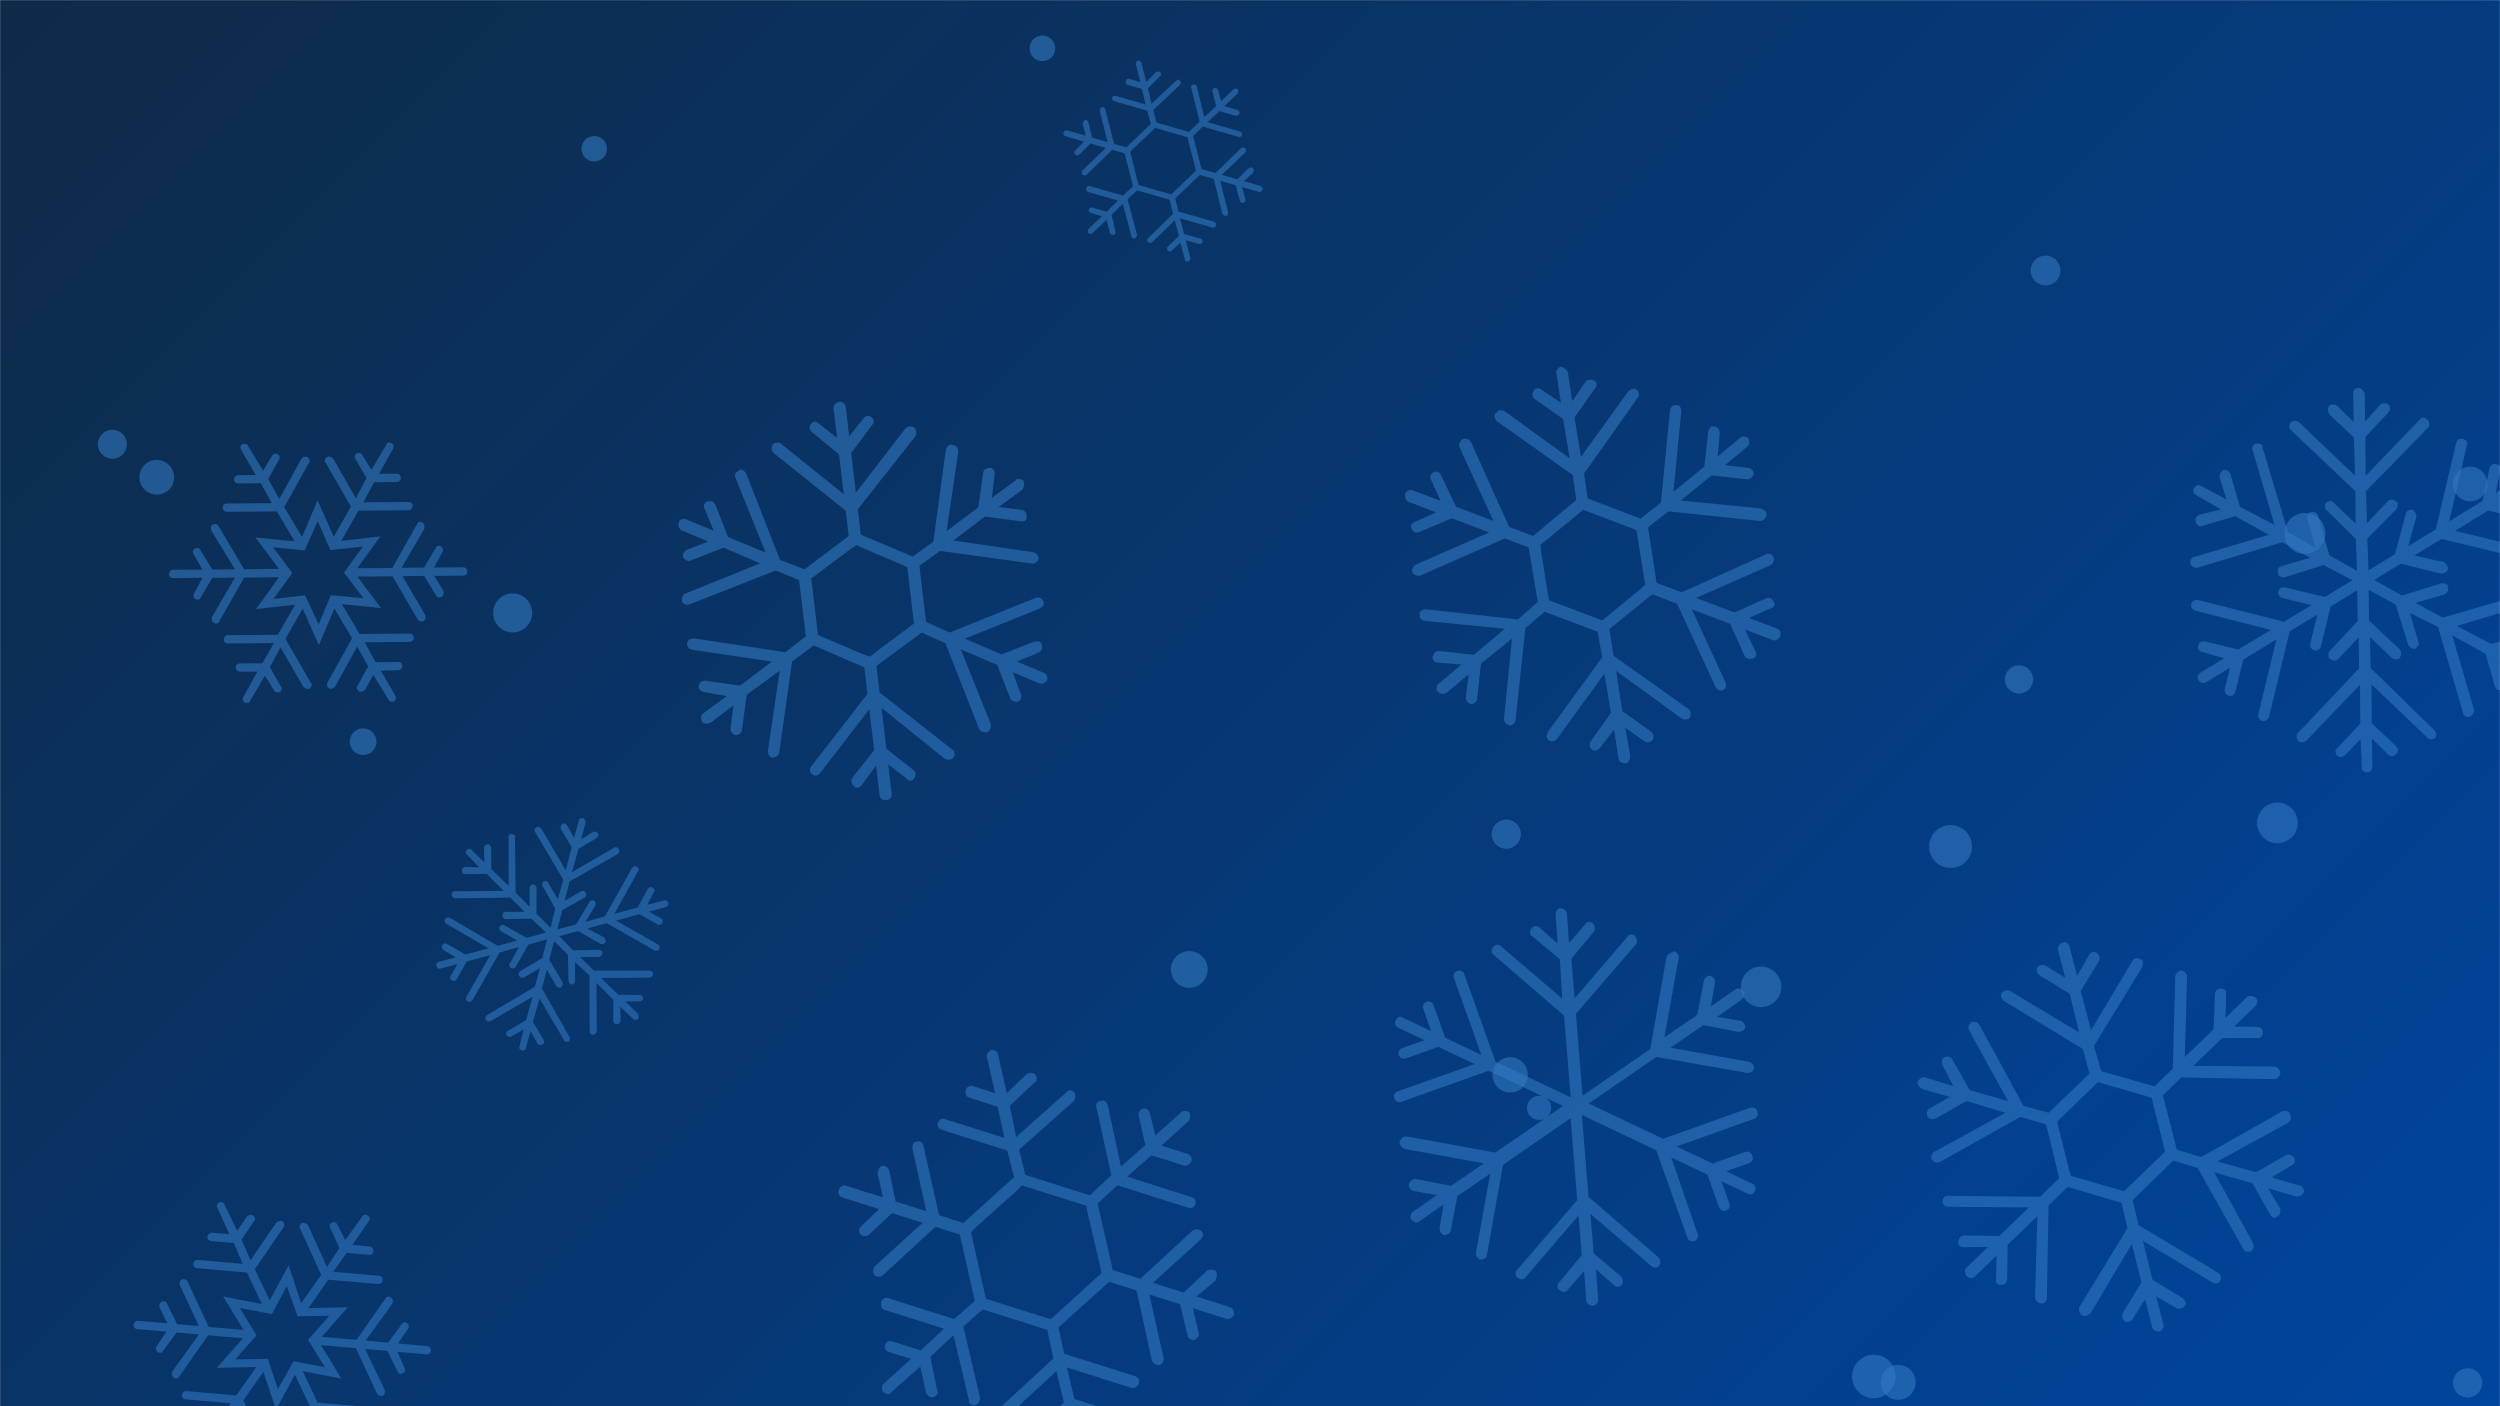 <svg xmlns="http://www.w3.org/2000/svg" version="1.1" xmlns:xlink="http://www.w3.org/1999/xlink" xmlns:svgjs="http://svgjs.com/svgjs" width="1920" height="1080" preserveAspectRatio="none" viewBox="0 0 1920 1080"><g mask="url(&quot;#SvgjsMask1041&quot;)" fill="none"><rect width="1920" height="1080" x="0" y="0" fill="url(#SvgjsLinearGradient1042)"></rect><circle r="16.49" cx="1498.03" cy="650.14" filter="url(#SvgjsFilter1043)" fill="rgba(51, 121, 194, 0.58)"></circle><circle r="9.295" cx="1182.025" cy="850.855" filter="url(#SvgjsFilter1043)" fill="rgba(51, 121, 194, 0.58)"></circle><circle r="15.555" cx="1352.495" cy="757.875" filter="url(#SvgjsFilter1043)" fill="rgba(51, 121, 194, 0.58)"></circle><circle r="10.845" cx="1550.575" cy="521.805" filter="url(#SvgjsFilter1043)" fill="rgba(51, 121, 194, 0.58)"></circle><circle r="14.985" cx="393.695" cy="470.735" filter="url(#SvgjsFilter1043)" fill="rgba(51, 121, 194, 0.58)"></circle><circle r="15.62" cx="1749.06" cy="631.98" filter="url(#SvgjsFilter1043)" fill="rgba(51, 121, 194, 0.58)"></circle><circle r="11.155" cx="86.285" cy="341.185" filter="url(#SvgjsFilter1043)" fill="rgba(51, 121, 194, 0.58)"></circle><circle r="13.42" cx="1457.8" cy="1061.65" filter="url(#SvgjsFilter1043)" fill="rgba(51, 121, 194, 0.58)"></circle><circle r="13.285" cx="1897.095" cy="371.685" filter="url(#SvgjsFilter1043)" fill="rgba(51, 121, 194, 0.58)"></circle><circle r="14.12" cx="913.37" cy="744.54" filter="url(#SvgjsFilter1043)" fill="rgba(51, 121, 194, 0.58)"></circle><circle r="9.8" cx="456.36" cy="114.24" filter="url(#SvgjsFilter1043)" fill="rgba(51, 121, 194, 0.58)"></circle><circle r="11.25" cx="1895.13" cy="1062.05" filter="url(#SvgjsFilter1043)" fill="rgba(51, 121, 194, 0.58)"></circle><circle r="11.215" cx="1156.835" cy="640.605" filter="url(#SvgjsFilter1043)" fill="rgba(51, 121, 194, 0.58)"></circle><circle r="10.235" cx="278.865" cy="569.615" filter="url(#SvgjsFilter1043)" fill="rgba(51, 121, 194, 0.58)"></circle><circle r="13.57" cx="1159.81" cy="825.52" filter="url(#SvgjsFilter1043)" fill="rgba(51, 121, 194, 0.58)"></circle><circle r="16.7" cx="1439.05" cy="1057.15" filter="url(#SvgjsFilter1043)" fill="rgba(51, 121, 194, 0.58)"></circle><circle r="15.75" cx="1770.17" cy="409.71" filter="url(#SvgjsFilter1043)" fill="rgba(51, 121, 194, 0.58)"></circle><circle r="9.845" cx="800.545" cy="37.105" filter="url(#SvgjsFilter1043)" fill="rgba(51, 121, 194, 0.58)"></circle><circle r="11.47" cx="1571" cy="207.76" filter="url(#SvgjsFilter1043)" fill="rgba(51, 121, 194, 0.58)"></circle><circle r="13.32" cx="120.38" cy="366.53" filter="url(#SvgjsFilter1043)" fill="rgba(51, 121, 194, 0.58)"></circle><path d="M530 464L595.7 438.1 613.7 445.5 618.9 488.7 603.1 500.9 533.1 490.3C532.3 490.4 532.3 490.4 531.4 490.5 529.7 490.7 528.1 491.7 527.6 494.4 527.9 496.9 528.9 498.5 531.6 499L592.8 508.1 568.4 526.5 541.3 522.8C541.3 522.8 540.4 522.9 540.4 522.9 538.7 523.1 537.1 524.2 536.6 526.8 536 528.6 538 530.9 540.6 531.5L558.2 534.6 540 547.9C538.4 548.9 537.8 551.6 539 554S543.5 556.1 546 554.9L563.3 541.7 561.1 559.1C560.5 561.8 562.5 564.1 565.2 564.7 566.9 564.5 569.3 563.3 569.8 560.7L573.5 533.6 598.8 515.1 589.8 576.3C589.2 579 591.2 581.3 593 582 595.5 581.7 598 580.5 598.5 577.9L608.3 508 624.9 495.7 663.8 512.5 666.2 532.9 623 588.7C621.5 590.6 621.8 593.2 623.7 594.7S628.2 595.8 629.7 593.9L667.6 544.7 671.4 576.1 654.9 597C653.4 598.9 653.7 601.4 655.7 603.7S660.2 604.9 661.7 603L672.8 588 675.5 610.8C675.8 613.4 678.5 614.8 681.1 614.5 683.6 614.2 685.1 612.3 684.8 609.7L682.1 586.9 696.3 598.1C698.3 600.4 700.9 600.1 702.3 597.3 703.7 595.5 703.4 592.9 701.5 591.4L680.7 575 677 543.6 725.4 582.6C727.3 584.1 730.7 583.7 732.2 581.8S733.4 577.3 731.5 575.8L675.5 531.8 673.1 511.4 707.9 485.8 726.1 494 751.9 559.6C753.1 562.1 755.7 562.6 758.2 562.3 760.7 561.2 761.2 558.5 760.9 556L737.8 498.6 765.9 510.7 775.8 536.2C776.9 538.6 779.6 539.2 782.1 538.9 783.7 537.8 785.1 535.1 783.9 532.6L777.7 516.2 798.5 524.9C800.3 525.5 802.7 524.4 804.2 522.5 804.8 519.9 803.6 517.4 801.8 516.8L781 508.1 798.2 500.9C799.8 499.8 801.2 497.1 800.1 495.5 799.8 492.9 798 492.3 795.5 492.6 795.5 492.6 794.6 492.7 794.6 492.7L769.2 502.6 741.1 490.5 798.5 467.3C800.9 466.2 802.4 464.3 801.3 461.8 800.1 459.4 798.3 458.7 796.7 458.9 795.8 459 795.8 459 795.8 459L729.4 485.8 711.2 477.7 706.1 434.5 721.9 423.1 792.7 432.8C794.5 433.4 796.8 431.4 797.5 429.6 798 427 796 424.6 793.4 424.1L732.1 415.1 756.6 396.7 783.7 400.3C786.3 400.9 788.8 399.7 788.4 397.2 789 394.5 787 392.2 785.2 391.6L766.9 389.4 785.1 376.1C786.6 374.2 787.1 371.6 786 369.1 785 368.4 783.2 367.7 781.5 367.9 780.7 368 780.7 368 779.9 369L761.8 382.3 763.9 364C764.4 361.4 762.5 359.9 760.7 359.2 759.9 359.3 759.9 359.3 759 359.4 757.3 359.6 755.8 360.7 755.1 362.5L751.4 389.6 727 407.9 736 346.7C735.7 344.2 734.6 341.7 732 342 731.1 341.3 731.1 341.3 730.3 341.4 728.6 341.6 727.1 343.5 726.4 345.3L716.8 416 700.9 427.4 661.1 410.6 658.8 391.1 702.9 335.2C704.4 333.3 704 329.9 702.1 328.4S696.8 327.3 695.3 329.2L657.3 378.4 653.7 347.9 670 326.2C671.5 324.3 671.2 321.8 669.3 320.3 667.4 318.8 664.9 319.1 663.4 321L652.2 335.2 649.5 312.3C649.3 310.6 647.3 308.3 644.7 308.6 642.2 308.9 639.9 311.7 640.1 313.4L642.9 336.3 628.6 325.1C627.7 324.3 626.7 323.6 625.9 323.7 624.2 323.9 623.4 324.9 622.7 325.8 621.2 327.7 621.5 330.2 623.4 331.7L644.4 349 648 379.5 599.5 340.6C598.6 339.8 597.7 339.9 596 340.1 595.2 340.2 594.4 340.3 593.6 341.3 592.1 343.2 592.5 346.6 594.4 348.1L649.5 392.2 651.8 411.7 617.9 437.2 599 430 573 363.5C572 361.9 570.1 360.4 568.4 360.6 567.6 360.7 567.6 360.7 567.7 361.6 565.1 361.9 563.7 364.6 564.9 367L588 424.4 559.1 412.4 549.2 387C548.1 385.4 546.4 384.7 544.7 384.9 544.7 384.9 543.8 385 543.8 385 541.3 385.3 539.9 388.1 541 390.5L548.2 407.7 527.4 399C526.5 398.3 525.6 398.4 524.8 398.5 523.1 398.7 521.5 399.7 521.6 400.6 520.2 403.3 521.4 405.7 523.2 407.2L544 415.9 527.6 422.2C525.2 423.3 523.8 426.1 524.9 428.5 526 430.1 528.7 431.5 530.3 430.5L555.8 420.6 583.8 432.7 526.4 455.8C524 457 523.5 459.6 523.8 462.2 524.8 463.8 527.6 465.2 530 464ZM627.6 482.5L623.7 449.4 623 444.3 627 441.3 653 421.9 657.8 418.7 662.4 420.8 692.2 433.5 696.8 435.6 697.4 440.7 701.3 473.7 701.9 478.8 698 481.8 671.9 501.3 668 504.3 662.6 502.4 632.7 489.6 628.2 487.6 627.6 482.5Z" fill="rgba(51, 121, 194, 0.58)"></path><path d="M907.2 854.2L887.3 872.1 883 854.6C882.7 852.7 880.5 851.2 877.8 851.2 875.6 852.3 874.1 854.5 874.4 856.4L879.6 879.5 860.9 896 850.8 848.9C849.9 846 847.7 844.4 845.6 845.5 842.9 845.5 841.3 847.7 842.1 850.7L853.5 902.6 837 918 787.4 902.3 782.7 882.9 825.1 845.3C825.3 844.5 825.6 843.6 825.8 842.8 826.1 842 825.8 840.1 825.2 839.1 823.3 836.7 820.6 836.7 819 838.9L780.4 873.2 775.5 849.3 794.6 831.2C795.4 831.4 795.7 830.6 795.9 829.8 796.5 828.2 796.2 826.3 794.8 825 793.4 823.6 790.7 823.7 788.6 824.8L773.2 839.6 766.5 809.8C766.2 807.9 764 806.3 761.3 806.3 759.2 807.4 757.6 809.6 757.9 811.5L764.2 839.5 747.2 834.1C744.7 833.3 742.3 835.2 741.8 836.9 741 839.3 741.9 842.3 744.3 843L766.3 850 771.3 873.9 725.7 859.5C723.3 858.7 721.1 859.8 720.3 862.3 719.6 864.7 720.7 866.9 723.1 867.6L773.6 883.6 778.8 904 739.9 939.2 721.2 933.3 709.3 880.3C709.2 877.6 706.3 875.7 704.1 876.8 701.4 876.9 700.6 879.3 700.7 882L711.4 930.2 687.8 922.7 682.9 898.8C682.6 896.9 679.6 895 677.7 895.3S674 898.6 674 901.3L678.1 919.6 649.6 910.6C647.1 909.9 644.7 911.8 644 914.2 643.5 915.8 644.3 918.8 646.8 919.6L675.2 928.6 661.1 942C659.8 943.4 659 945.8 661 948.2 662.3 949.6 665.8 949.8 667.2 948.4L685 931.7 708.6 939.1 672.1 972.3C670.6 974.5 669.8 977 671.7 979.4 673.1 980.7 676.6 980.9 677.9 979.5L718.4 942.2 737.1 948.1 748.7 999.2 732.7 1013 682.2 997C679.8 996.2 677.7 997.4 676.9 999.8 676.1 1002.2 677 1005.2 679.4 1006L725 1020.4 707.2 1037.1 685.2 1030.2C682.7 1029.4 680.6 1030.5 679.8 1032.9 679.1 1035.4 680.2 1037.5 682.6 1038.3L699.7 1043.7 678.4 1062.9C677.1 1064.3 676.9 1067.8 678.2 1069.1 680.4 1070.7 682.9 1071.5 684.4 1069.3L706.8 1049.5 711.2 1069.7C712.3 1071.8 714.5 1073.4 716.4 1073.1 718.2 1072.8 719.6 1071.5 720.1 1069.8 720.1 1069.8 720.3 1069 719.8 1067.9L714.5 1042.1 732.3 1025.4 744.2 1075.7C744.2 1078.4 746.4 1079.9 749.4 1079.1 750.4 1078.5 751.5 1078 752 1076.4 752.3 1075.5 752.5 1074.7 752.8 1073.9L739.8 1018.8 754.7 1005.6 804.3 1021.3 809 1043.3 769.9 1079.3C767.5 1081.2 767.5 1083.9 769.7 1085.5 770.8 1087.7 773.5 1087.6 775.9 1085.7L811.3 1053 817.1 1077.2 799.5 1093.2C798.2 1094.5 798.2 1097.2 799.3 1099.4 801.5 1100.9 804 1101.7 805.6 1099.5L819.1 1087.7 825.2 1113.8C825.3 1116.5 827.7 1117.3 830.4 1117.2 831.5 1116.7 832.8 1115.3 833.3 1113.7 833.3 1113.7 833.6 1112.9 833.8 1112L827.4 1084.1 847.8 1090.5C849.4 1091 852.4 1090.2 853.1 1087.7 853.9 1085.3 852 1082.9 850.4 1082.4L825.1 1074.4 819.4 1050.2 869 1065.9C871.4 1066.7 873.8 1064.7 874.6 1062.3S874.3 1057.7 871.8 1056.9L817.3 1039.7 812.9 1019.5 851.8 984.4 872.9 991.1 884.6 1044.9C885.7 1047 887.9 1048.6 890.6 1048.5 891.7 1048 893 1046.6 893.5 1045 893.7 1044.2 894 1043.4 893.5 1042.3L882.7 994.2 906.3 1001.6 912.1 1025.8C912.4 1027.7 914.6 1029.3 917.3 1029.2 919.4 1028.1 921 1025.9 920.7 1024.1L916.1 1004.7 942.1 1012.9C943.7 1013.4 946.9 1011.8 947.5 1010.1 948.2 1007.7 946.6 1004.5 944.9 1004L918.9 995.7 933.6 983.4C933.8 982.6 934.1 981.7 934.3 980.9 934.8 979.3 934.5 977.4 934 976.4 931.8 974.8 929.1 974.8 927 975.9L909.1 992.7 885.5 985.2 922 952C924.4 950.1 924.4 947.4 923 946 921.1 943.6 918.4 943.7 916.2 944.8L875.8 982.1 854.6 975.4 843 924.3 858.2 910.3 912.7 927.6C915.2 928.3 917.3 927.2 918.1 924.8 918.8 922.3 917.7 920.2 915.3 919.4L865.6 903.7 884.3 887.3 909.5 895.2C911.1 895.7 914.3 894.1 915.1 891.6 915.9 889.2 914 886.8 912.3 886.3L892 879.8 913.3 860.6C913.5 859.8 913.5 859.8 913.8 859 914.3 857.4 914 855.5 913.5 854.4 911.3 852.8 908.6 852.9 907.2 854.2ZM844.9 972.3L845.8 978 842 981.3 810.6 1009.9 806.9 1013.2 802 1011.6 762.2 999 757.3 997.5 756.1 992.6 746.8 951.2 745.7 946.4 749.7 942.3 780.8 914.5 784.8 910.4 789.7 911.9 829.5 924.5 834.4 926.1 835.3 931.7 844.9 972.3Z" fill="rgba(51, 121, 194, 0.58)"></path><path d="M1539.3 768.9L1599.6 805.6 1604.7 824.4 1573.4 854.6 1554.1 849.4 1520.3 787.3C1519.7 786.6 1519.7 786.6 1519.1 786 1517.9 784.8 1516.1 784.2 1513.7 785.3 1511.8 787.1 1511.2 788.9 1512.3 791.3L1542.1 845.6 1512.7 837.2 1499.3 813.4C1499.3 813.4 1498.7 812.8 1498.7 812.8 1497.5 811.6 1495.7 810.9 1493.3 812.1 1491.4 812.7 1490.8 815.7 1491.9 818.1L1500.1 834 1478.5 827.5C1476.7 826.9 1474.3 828.1 1473 830.4S1474.1 835.3 1476.5 836.5L1497.5 842.4 1482.3 851.1C1479.9 852.3 1479.2 855.3 1480.4 857.7 1481.5 859 1483.9 860.2 1486.4 859.1L1510.2 845.6 1540.2 854.6 1485.9 884.4C1483.5 885.6 1482.8 888.6 1483.4 890.4 1485.2 892.2 1487.6 893.5 1490 892.3L1551.6 857.8 1571.4 863.6 1581.5 904.8 1566.8 919.1 1496.2 918.4C1493.7 918.3 1491.9 920.1 1491.9 922.5S1493.6 926.8 1496 926.8L1558.2 927.3 1535.4 949.3 1508.9 948.8C1506.5 948.7 1504.6 950.5 1504 953.5S1505.7 957.8 1508.1 957.8L1526.8 957.6 1510.2 973.6C1508.4 975.3 1508.9 978.4 1510.7 980.2 1512.5 982 1514.9 982.1 1516.8 980.3L1533.3 964.3 1533 982.4C1532.4 985.4 1534.1 987.3 1537.2 986.7 1539.6 986.8 1541.4 985 1541.5 982.6L1541.9 956 1564.7 934.1 1562.9 996.2C1562.9 998.6 1565.3 1001.1 1567.7 1001.1S1571.9 999.4 1572 997L1573.3 925.8 1588 911.6 1629.4 923.8 1633.9 943.2 1597.2 1003.5C1596 1005.9 1597.1 1008.3 1598.9 1010.2 1601.3 1011.4 1603.7 1010.3 1605.6 1008.5L1637.3 955.3 1644.6 985 1630.3 1008.3C1629.1 1010.7 1630.2 1013.1 1632 1015 1633.8 1015.6 1636.8 1015.1 1638.1 1012.7L1647.4 997.8 1653 1019.6C1653.6 1021.4 1656 1022.7 1658.4 1022.7 1660.9 1021.5 1662.1 1019.2 1661.5 1017.3L1655.9 995.5 1672 1004.9C1673.8 1005.5 1676.8 1004.9 1677.5 1003.1 1679.3 1001.4 1678.8 999.5 1677 997.7 1677 997.7 1676.4 997.1 1676.4 997.1L1653.1 982.8 1645.8 953.1 1698.9 984.8C1701.3 986.1 1703.7 986.1 1705 983.7 1706.2 981.3 1705.7 979.5 1704.5 978.3 1703.9 977.7 1703.9 977.7 1703.9 977.7L1642.4 940.9 1637.9 921.6 1669.2 891.3 1687.9 897.1 1722.9 959.3C1723.5 961.1 1726.5 961.8 1728.3 961.2 1730.8 960.1 1731.4 957 1730.3 954.6L1700.5 900.4 1729.9 908.7 1743.3 932.5C1744.5 935 1746.9 936.2 1748.7 934.4 1751.2 933.3 1751.8 930.3 1751.3 928.4L1741.9 912.6 1763.5 919C1765.9 919 1768.3 917.9 1769.6 915.5 1769.6 914.3 1769 912.5 1767.9 911.2 1767.3 910.6 1767.3 910.6 1766.1 910.6L1744.5 904.2 1760.3 894.8C1762.7 893.6 1762.8 891.2 1762.2 889.4 1761.6 888.8 1761.6 888.8 1761 888.2 1759.9 887 1758.1 886.3 1756.2 886.9L1732.5 900.3 1703 892 1757.3 862.2C1759.1 860.4 1760.4 858 1758.6 856.2 1758.6 854.9 1758.6 854.9 1758 854.3 1756.8 853.1 1754.4 853.1 1752.6 853.6L1690.4 888.7 1671.8 882.9 1661.1 841.1 1675.2 827.5 1746.4 828.8C1748.8 828.8 1751.3 826.4 1751.3 824S1749 819.2 1746.6 819.1L1684.4 818.6 1706.6 797.3 1733.7 797.2C1736.1 797.2 1738 795.4 1738 793 1738.1 790.6 1736.3 788.8 1733.9 788.7L1715.8 788.4 1732.4 772.4C1733.6 771.2 1734.2 768.2 1732.5 766.4 1730.7 764.5 1727.1 764.5 1725.8 765.6L1709.3 781.6 1709.6 763.5C1709.6 762.3 1709.6 761.1 1709 760.5 1707.9 759.3 1706.6 759.3 1705.4 759.2 1703 759.2 1701.2 761 1701.1 763.4L1700 790.5 1677.9 811.8 1679.7 749.7C1679.7 748.5 1679.1 747.9 1677.9 746.7 1677.3 746 1676.7 745.4 1675.5 745.4 1673.1 745.4 1670.6 747.7 1670.6 750.1L1668.7 820.7 1654.6 834.3 1613.8 822.7 1608.1 803.3 1645.4 742.5C1646 740.7 1646.1 738.2 1644.9 737 1644.3 736.4 1644.3 736.4 1643.7 737 1641.9 735.1 1638.9 735.7 1637.6 738.1L1605.9 791.2 1598 760.9 1612.3 737.6C1612.9 735.8 1612.4 734 1611.2 732.8 1611.2 732.8 1610.6 732.2 1610.6 732.2 1608.8 730.3 1605.8 730.9 1604.5 733.3L1595.2 749.4 1589.5 727.6C1589.6 726.3 1589 725.7 1588.4 725.1 1587.2 723.9 1585.4 723.3 1584.8 723.8 1581.8 724.4 1580.5 726.8 1580.5 729.2L1586.1 751 1571.2 741.7C1568.8 740.5 1565.8 741 1564.5 743.4 1563.9 745.2 1564.4 748.2 1566.2 748.9L1589.5 763.2 1596.8 792.9 1543.7 761.1C1541.3 759.9 1538.8 761 1537 762.8 1536.4 764.6 1536.9 767.6 1539.3 768.9ZM1583.6 857.8L1607.5 834.7 1611.2 831.1 1616 832.4 1647.2 841.5 1652.6 843.4 1653.7 848.2 1661.6 879.7 1662.7 884.6 1659 888.1 1635.1 911.2 1631.4 914.8 1626.6 913.5 1595.4 904.5 1590.6 903.2 1588.9 897.7 1581 866.2 1579.9 861.4 1583.6 857.8Z" fill="rgba(51, 121, 194, 0.58)"></path><path d="M1279.7 736L1267.4 805.7 1215.4 841.5 1210.3 778.6 1256.6 725C1256.6 725 1256.9 724.2 1256.9 724.2 1257.7 722.7 1256.9 720.4 1255.7 718.9 1253.7 717 1250.7 717.5 1249.6 719.8L1209.3 766.8 1206.8 736.3 1224.3 715.3C1224.3 715.3 1224.7 714.5 1224.7 714.5 1225.4 713 1224.6 710.7 1223.4 709.2 1221.5 707.4 1218.4 707.8 1217.3 710.1L1205 724.1 1203.4 701.6C1203.4 699.7 1200.7 697.5 1198.8 697.5 1196.1 697.2 1194.6 700.3 1194.7 702.2L1196.3 724.7 1182.3 712.3C1180.3 710.5 1177.3 710.9 1176.2 713.2 1174.3 715.2 1174.8 718.2 1177.1 719.3L1198 736.8 1199.8 767 1152.8 726.7C1150.8 724.8 1147.8 725.3 1146.7 727.6 1144.8 729.5 1145.3 732.6 1147.6 733.7L1201.2 779.9 1206.3 842.8 1148.5 815.3 1124.6 748.2C1123.8 746 1121.5 744.9 1119.2 745.7 1116.9 746.5 1115.8 748.8 1116.6 751.1L1137.7 810.2 1109.9 797 1101 772C1100.2 769.7 1097.9 768.6 1095.6 769.4 1093.4 770.2 1092.3 772.6 1093.1 774.8L1099.1 791.9 1077.6 781.6C1075.6 779.8 1073 781.3 1071.9 783.7 1070.8 786 1071.6 788.2 1073.9 789.3L1093.9 798.9 1076.9 804.9C1074.6 805.7 1073.5 808.1 1074.3 810.3S1077.4 813.7 1079.7 812.9L1104.7 804 1132.5 817.2 1073.4 838.2C1071.1 839 1070 841.3 1070.8 843.6 1071.6 845.9 1073.9 847 1076.2 846.2L1143.3 822.3 1200.3 849.4 1148.4 885.2 1080.5 872.8C1077.9 872.5 1076 874.4 1074.9 876.7 1074.6 879.4 1076.5 881.3 1078.8 882.4L1139.7 893.4 1114.5 910.7 1087.7 905.5C1085 905.2 1083.1 907.1 1082 909.4 1081.7 912.1 1083.7 914 1085.2 914.7L1103.6 917.8 1085.1 930.7C1083.6 931.9 1082.2 935 1084.1 936.9 1086.1 938.7 1088.4 939.8 1090.2 937.9L1108.7 924.9 1105.6 943.3C1105.3 946 1107.2 947.8 1108.8 948.6 1110.7 948.5 1113 947.7 1113.7 946.2 1113.7 946.2 1114.1 945.4 1114.1 945.4L1119.3 918.6 1144.5 901.3 1133.5 962.2C1133.2 964.9 1135.1 966.7 1136.7 967.5 1138.6 967.4 1140.8 966.6 1141.6 965.1 1141.6 965.1 1141.9 964.3 1141.9 964.3L1154.3 894.6 1206.2 858.8 1211.3 921.7 1165.1 975.3C1163.2 977.2 1163.6 980.3 1165.9 981.4 1167.9 983.3 1170.9 982.8 1172 980.5L1212.3 933.5 1214.8 964 1197.3 985C1195.4 986.9 1195.9 989.9 1198.2 991 1200.1 992.9 1203.2 992.5 1204.3 990.2L1216.6 976.2 1218.2 998.7C1218.2 1000.6 1221 1002.8 1222.9 1002.8 1224.8 1002.7 1226.3 1001.5 1227 1000 1227.4 999.2 1227.7 998.5 1227.3 997.3L1225.7 974.8 1239.7 987.2C1241.7 989 1244.7 988.6 1245.8 986.3 1245.8 986.3 1246.2 985.5 1246.2 985.5 1246.9 984 1246.1 981.7 1244.9 980.2L1224 962.7 1221.4 932.2 1268.4 972.5C1270.4 974.3 1273.4 973.9 1274.5 971.6 1274.5 971.6 1274.9 970.8 1274.9 970.8 1275.6 969.3 1274.8 967 1273.6 965.5L1220 919.2 1214.9 856.3 1272 883.4 1295.9 950.5C1296.7 952.8 1299 953.9 1301.3 953.1 1303.5 952.3 1304.6 950 1303.8 947.7L1283.5 888.9 1311.3 902.1 1320.2 927.1C1321 929.4 1323.3 930.5 1325.6 929.7S1329 926.6 1328.2 924.3L1322.1 907.2 1342.1 916.8C1344.4 917.9 1346.7 917.1 1347.8 914.7 1348.9 912.4 1348.1 910.2 1345.8 909.1L1325.7 899.5 1342.8 893.5C1343.9 893.1 1345.1 892.7 1345.8 891.1S1346.1 888.4 1345.7 887.3C1344.9 885 1342.6 883.9 1340.3 884.7L1315.3 893.6 1287.6 880.5 1346.7 859.4C1347.8 859 1349 858.6 1349.7 857.1 1350.1 856.3 1350 854.4 1349.6 853.3 1348.8 851 1346.5 849.9 1344.2 850.7L1277.2 874.6 1220.1 847.5 1272.1 811.7 1341.8 824C1343.7 824 1346 823.2 1346.7 821.6 1346.7 821.6 1347.1 820.9 1347.1 820.9 1347.4 818.2 1345.4 816.3 1343.9 815.6L1283 804.6 1308.2 787.3 1335 792.5C1336.9 792.4 1339.2 791.6 1340 790.1 1340 790.1 1340.3 789.3 1340.3 789.3 1340.6 786.6 1338.7 784.8 1337.2 784L1318.8 781 1337.2 768C1337.6 767.2 1338.7 766.8 1339.1 766.1 1339.8 764.5 1339.8 762.6 1338.6 761.1 1336.7 759.2 1334.3 758.1 1332.5 760.1L1314 773 1317.1 754.7C1317.4 752 1315.5 750.1 1313.9 749.4 1311.3 749.1 1309.4 751 1308.7 752.5L1303.5 779.4 1278.3 796.7 1289.2 735.8C1289.6 733.1 1287.6 731.2 1286.1 730.5 1282.7 731.7 1280 733.3 1279.7 736Z" fill="rgba(51, 121, 194, 0.58)"></path><path d="M1759.5 330.4L1809 377.3 1809.1 402.1 1792.5 386.3C1791.1 384.1 1788.5 384.7 1786.3 386 1785.3 387.6 1785.2 390.7 1786.8 391.7L1809.3 414 1810.2 438.4 1788.9 426.4 1780.2 395.7C1780.2 395.7 1779.8 395 1779.8 395 1778.9 393.5 1776.6 393 1774.7 393.1 1772.5 394.5 1771.5 396.1 1772.1 398.7L1778.5 420.8 1757.2 408.7 1737.6 343.7C1737.6 343.7 1737.9 342.6 1737.9 342.6 1737 341.1 1734.7 340.5 1732.8 340.7 1730.1 341.3 1728.8 344.1 1730.2 346.3L1746.8 403.1 1720.3 389.2 1712.9 363.8C1712.9 363.8 1712.9 363.8 1712.4 363.1 1711.5 361.6 1709.9 360.6 1708 360.8 1705.8 362.1 1704.1 364.1 1704.7 366.8L1709.9 383.6 1690.7 373.3C1688.6 371.6 1686.4 372.9 1685.4 374.5 1683.7 376.6 1684.3 379.2 1687.1 380.5L1705.6 391.2 1689.1 395.3C1686.9 396.6 1685.1 398.7 1686.5 400.8 1687.1 403.5 1688.7 404.5 1691.3 403.9L1716.7 396.4 1742.4 410.7 1684.9 427.8C1683 427.9 1681.7 430.7 1682.3 433.4 1683.2 434.8 1685.2 436.6 1687.8 436L1752.9 416.4 1774.1 428.4 1752.1 434.8C1749.5 435.4 1748.9 437.8 1749.5 440.4 1749.6 442.3 1752.4 443.6 1754.3 443.4L1784.6 434 1806.6 445.6 1785.5 458.5 1755 451.1C1752.6 450.5 1750.4 451.8 1749.9 454.2 1748.9 455.8 1750.6 458.7 1753 459.3L1775.3 464.7 1754.1 477.5 1688 460.8C1685.7 460.3 1683.5 461.6 1682.9 463.9 1682.3 466.3 1683.7 468.5 1686 469L1743.9 483.8 1719.1 498.8 1693.3 492.6C1691 492 1688.8 493.3 1688.2 495.7 1687.6 498 1689 500.2 1691.3 500.8L1708.2 505.5 1690 516.6C1687.8 517.9 1687.2 520.3 1688.5 522.4 1689.9 524.6 1692.2 525.2 1694.4 523.9L1712.6 512.8 1708.6 529.2C1708.1 531.5 1709.4 533.7 1711.7 534.3S1716.3 533.5 1716.8 531.2L1722.8 506.6 1748.3 491 1734.4 548.5C1733.8 550.8 1735.1 553 1737.5 553.6 1739.8 554.2 1742 552.8 1742.6 550.5L1758.5 484.8 1779.7 472 1774.3 494.3C1773.7 496.6 1775 498.8 1777.4 499.4 1779.7 499.9 1781.9 498.6 1782.5 496.3L1789.9 465.8 1810.3 453.3 1810.7 477 1788.9 500.3C1787.9 501.9 1787.8 505 1789.4 506 1791.5 507.8 1793.4 507.6 1795.6 506.3L1811.4 489.6 1811.8 513.3 1765 562.8C1763.3 564.9 1763.4 566.8 1764.8 568.9 1766.8 570.7 1769.5 570.1 1770.9 569.2L1812.5 525.9 1812.7 555.8 1795.1 574.5C1792.9 575.8 1793.5 578.4 1794.9 580.6 1796.5 581.6 1799.5 581.8 1801.3 579.7L1812.9 567.6 1813.9 589C1813.4 591.3 1815.4 593.1 1818.5 593.2 1820.4 593 1822.1 591 1822 589.1L1821.7 567.3 1834.2 579.6C1836.3 581.4 1838.9 580.8 1839.9 579.2 1842.1 577.8 1841.9 575.9 1841.1 574.5 1840.6 573.7 1840.6 573.7 1840.2 573L1821.5 555.4 1821.3 525.6 1864.1 566.4C1865.5 568.6 1868.1 568 1870.3 566.7 1871.3 565.1 1871.1 563.2 1870.2 561.7 1869.8 561 1869.8 561 1869.8 561L1820.6 513 1820.2 489.3 1836.8 505.1C1838.9 506.9 1840.8 506.7 1843 505.4 1844 503.8 1844.6 501.4 1843.7 500 1843.2 499.2 1843.2 499.2 1842.8 498.5L1819.5 476.7 1819.1 453 1839.9 464.3 1849.3 494.5C1849.9 497.1 1852.7 498.4 1854.6 498.3 1856.8 497 1858.6 494.9 1857.2 492.7L1850.8 470.7 1872.4 481.5 1891.7 547.7C1891.8 549.6 1894.6 550.9 1896.5 550.7 1898.7 549.4 1900.5 547.3 1899.9 544.7L1883.3 487.9 1909 502.2 1916 526.9C1916.6 529.5 1919.4 530.8 1921.6 529.5 1923.5 529.3 1925.2 527.3 1924.6 524.6L1919.4 507.8 1938.6 518.1C1940.2 519.1 1942.9 518.5 1944.6 516.5 1944.9 515.3 1944.7 513.4 1943.8 511.9 1943.8 511.9 1943.4 511.2 1943 510.5L1923.7 500.2 1940.5 495C1942.4 494.8 1943.7 492 1943.6 490.1 1943.1 489.4 1943.1 489.4 1943.1 489.4 1941.8 487.2 1939.4 486.6 1938 487.5L1913.3 494.6 1886.9 480.7 1944.4 463.6C1946.6 462.3 1947.6 460.7 1947 458.1 1947 458.1 1946.6 457.3 1946.6 457.3 1945.7 455.9 1944.1 454.9 1941.4 455.5L1876 474.3 1855.1 463 1877.2 456.6C1879.4 455.3 1881.1 453.2 1879.8 451 1880.5 450.6 1880.1 449.8 1880.1 449.8 1879.2 448.4 1876.9 447.8 1875 448L1844.7 457.4 1823.4 445.4 1843.8 432.9 1874.3 440.4C1876.7 440.9 1879.6 439.2 1880.2 436.8 1880 434.9 1878.7 432.7 1877.1 431.7L1854 426.7 1875.2 413.9 1940.8 429.8C1943.2 430.4 1945.4 429.1 1945.9 426.7 1946.5 424.4 1945.2 422.2 1942.8 421.6L1885.4 407.7 1910.9 392.1 1935.5 398.1C1937.9 398.7 1940.1 397.4 1940.6 395S1939.9 390.5 1937.5 389.9L1921.1 385.9 1939.3 374.8C1941.5 373.5 1942.1 371.2 1940.8 369 1939.4 366.8 1937.1 366.2 1934.9 367.5L1916.7 378.6 1920.2 361.5C1920.5 360.3 1920.8 359.1 1920.4 358.4 1919.9 357.7 1918.3 356.7 1917.1 356.4 1914.8 355.8 1912.6 357.1 1912 359.5L1906.5 384.8 1881 400.4 1894.5 342.2C1894.8 341 1895.1 339.8 1894.6 339.1 1894.2 338.4 1892.6 337.4 1891.4 337.1 1889 336.5 1886.9 337.8 1886.3 340.2L1870.7 406.6 1849.6 419.4 1855.8 396.7C1856 395.5 1855.2 394.1 1854.7 393.4 1854.3 392.6 1853.8 391.9 1852.7 391.6 1850.3 391 1847.4 392.8 1847.6 394.7L1839.4 425.6 1819 438.1 1818.1 413.6 1840.4 391.1C1841.4 389.5 1841.9 387.1 1841.1 385.7 1840.6 385 1840.6 385 1839.9 385.4 1838.6 383.2 1835.5 383.1 1833.7 385.1L1817.9 401.8 1817 377.3 1865 328.2C1866 326.6 1865.8 324.7 1865 323.2 1864.5 322.5 1864.5 322.5 1864.5 322.5 1862.5 320.7 1860.1 320.1 1858.4 322.2L1816.8 365.5 1816.6 335.6 1834.2 316.9C1835.9 314.9 1835.8 313 1834.9 311.5 1834.9 311.5 1834.4 310.8 1834.4 310.8 1832.4 309.1 1829.8 309.7 1828.3 310.5L1816.4 323.8 1816.1 302C1815.7 301.3 1815.2 300.5 1814.8 299.8 1814.3 299.1 1812.7 298.1 1811.5 297.8 1808.9 298.4 1806.7 299.7 1807.3 302.3L1807.6 324.1 1795.1 311.8C1793 310 1790.4 310.6 1788.9 311.5 1787.2 313.6 1787.8 316.2 1789.1 318.4L1807.8 336 1808.7 365.4 1765.9 324.5C1763.8 322.8 1760.8 322.7 1759.7 324.3 1758 326.3 1757.4 328.7 1759.5 330.4Z" fill="rgba(51, 121, 194, 0.58)"></path><path d="M296.7 341.5L285.3 360.8 278.2 349.3C277.5 348 275.6 347.4 273.7 348.1 272.4 349.4 271.8 351.3 273.1 352.6L281.5 367.2 273.3 382.6 255.8 352.1C254.5 350.8 252.6 350.2 251.3 350.8 249.4 352.1 248.8 354.1 250.1 355.3L269.5 389.1 256.3 412.2 243.9 384.2 232 412.4 218.3 389.5 237.3 355.4C237.9 355.4 237.9 354.8 237.9 354.2 237.9 352.9 237.2 351.6 235.9 351 234.6 350.3 232.7 351 231.5 352.3L214.5 383.2 206 367.9 214.2 353.1C214.8 352.4 214.8 351.8 214.8 351.2 214.8 350.5 214.2 349.2 212.9 348.6 211.6 348 209.7 348.6 209 349.9L202.1 361.5 190.4 342.4C189.8 340.5 187.8 340.5 185.9 341.2 184.7 341.8 184 343.7 185.3 345.7L196.4 364.8 182.9 364.9C181 364.9 179.7 366.8 179.8 368.1 179.8 370 181.1 371.3 183 371.3L200.3 371.1 208.7 386.4 174.2 386.7C172.2 386.7 171 388 171 389.9 171 391.2 172.3 393.1 174.2 393.1L212.6 392.8 226.3 415.7 196.1 412.8 214.3 436.9 187.4 437.2 167.9 404C166.6 402.1 164.7 402.2 163.4 402.8 162.1 403.5 161.5 405.4 162.2 407.3L180.4 437.2 163.1 437.4 154 422.7C153.3 420.8 151.4 420.2 149.5 421.5 148.2 422.1 147.6 424.1 148.9 426L155.4 437.4 133 437.6C131.1 437.6 129.8 438.9 129.8 440.9S131.1 444 133.1 444L155.5 443.8 149.2 455.4C147.9 457.3 148.6 459.3 149.8 459.9 151.8 461.1 153.7 460.5 154.3 458.6L163.1 443.8 180.4 443.6 162.8 473.9C162.1 475.8 162.8 477.7 164.1 478.3 166 479.6 167.9 478.9 168.5 477L187.5 443.6 214.3 443.3 196.6 467.8 226.7 464.3 213.4 487.5 175 487.8C173.1 487.8 171.9 489.8 171.9 491.1 171.9 493 173.2 494.2 175.1 494.2L210.3 493.9 201.5 509.4 184.2 509.5C182.3 509.5 181 510.8 181 512.7 181 514 182.3 515.9 184.2 515.9L197.7 515.8 187 535.1C185.7 537 186.4 538.9 188.3 539.6 189.6 540.2 191.5 540.2 192.1 538.2L203.5 518.9 210.6 530.4C211.3 531.7 213.2 532.3 214.5 531.6 215.7 531 216.4 529.7 216.4 529.1 216.4 528.4 216.4 527.8 215.7 527.2L207.3 512.5 215.4 497.1 233 527.6C234.3 528.9 236.2 529.5 237.5 528.9 238.8 528.2 239.4 526.9 239.4 525.7 239.4 525 239.4 525 238.7 524.4L219.2 490.6 232.5 467.5 244.9 495.5 256.8 467.3 270.4 490.2 251.5 524.3C250.9 525.6 250.9 527.5 252.8 528.7 254.1 529.4 256 528.7 257.3 527.4L274.3 496.6 282.8 511.8 274.6 526.6C273.3 527.9 274 529.8 275.9 531.1 277.2 531.7 279.1 531.1 280.4 529.8L286.7 518.2 298.4 537.3C299 539.2 300.9 539.2 302.9 538.6 303.5 537.9 304.1 536.6 304.1 536 304.1 535.3 304.1 534.7 303.5 534.1L292.4 515 305.8 514.8C307.8 514.8 309 512.9 309 511.6L309 511.6C309 509.7 307.7 508.4 305.8 508.4L288.5 508.6 280.1 493.3 314.6 493C316.5 493 317.8 491.7 317.8 489.8S316.5 486.6 314.6 486.6L276.2 486.9 262.5 464 292.6 467 274.5 442.8 301.4 442.6 320.9 475.7C322.2 477.6 324.1 477.6 325.4 476.9 326.6 476.3 327.3 474.3 326.6 472.4L309.1 442.5 325.7 442.3 334.8 457C335.4 458.9 337.4 459.5 339.3 458.2 340.5 457.6 341.2 455.7 340.5 453.7L333.4 442.3 355.8 442.1C357.7 442.1 359 440.8 358.9 438.9S357.6 435.7 355.7 435.7L333.3 435.9 339.6 424.3C340.3 423.7 340.2 423 340.2 422.4 340.2 421.1 339.6 420.5 338.9 419.8 337 418.6 335.1 419.2 334.5 421.2L325.6 435.9 308.4 436.1 326 405.9C326 405.2 326 404.6 326 403.9 326 402.7 325.3 402 324.7 401.4 322.8 400.1 320.9 400.8 320.2 402.7L301.3 436.2 274.4 436.4 292.1 411.9 262.1 415.4 275.3 392.2 313.7 391.9C315.7 391.9 316.9 389.9 316.9 388.7 316.9 386.7 315.6 385.5 313.7 385.5L279.1 385.8 287.3 370.4 304.6 370.2C306.5 370.2 307.8 368.9 307.8 367S306.4 363.8 304.5 363.8L291.1 363.9 301.8 344.6C302.4 344 302.4 343.3 302.4 342.7 302.4 342.1 301.8 340.8 300.5 340.2 299.2 339.5 297.3 339.6 296.7 341.5ZM278.8 419.7L264.2 439.7 279.1 459.4 254.1 457.1 244.7 479.5 234.3 457.2 210 460 224.5 440 209.7 420.3 234 422.7 244 400.2 253.8 422.5 278.8 419.7Z" fill="rgba(51, 121, 194, 0.58)"></path><path d="M1164 552.6L1171.5 482.4 1186.3 469.8 1227 485.2 1230.5 504.8 1188.8 562C1188.5 562.8 1188.5 562.8 1188.2 563.6 1187.5 565.2 1187.7 567.1 1189.8 568.8 1192.2 569.7 1194.1 569.5 1195.8 567.4L1232.2 517.3 1237.2 547.5 1221.4 569.8C1221.4 569.8 1221.1 570.6 1221.1 570.6 1220.5 572.2 1220.7 574.1 1222.8 575.8 1224.1 577.2 1227.1 576.5 1228.8 574.4L1239.6 560.3 1243 582.6C1243.2 584.5 1245.3 586.2 1248 586.3S1251.9 583.2 1252 580.5L1248.3 559 1262.7 569.1C1264.8 570.8 1267.8 570.1 1269.5 568 1270.1 566.4 1270.3 563.7 1268.2 562L1245.9 546.2 1241.2 515.3 1291.3 551.6C1293.4 553.3 1296.4 552.6 1297.8 551.3 1298.7 548.9 1298.8 546.2 1296.7 544.5L1239.2 503.6 1236 483.2 1269 456.4 1288.1 463.7 1317.6 527.8C1318.6 530 1321 531 1323.2 530S1326.3 526.6 1325.3 524.4L1299.3 467.9 1328.8 479.1 1339.7 503.4C1340.7 505.6 1343.1 506.5 1346.1 505.8S1349.2 502.4 1348.2 500.2L1340 483.4 1361.5 491.6C1363.9 492.5 1366.4 490.7 1367.3 488.3 1368.2 485.9 1367.2 483.7 1364.9 482.8L1343.3 474.6 1359.8 467.2C1362.8 466.5 1363.7 464.1 1361.9 461.6 1360.9 459.4 1358.6 458.5 1356.4 459.5L1332.1 470.4 1302.6 459.2 1359.5 434.2C1361.7 433.2 1363 430 1362 427.8S1358.6 424.7 1356.4 425.7L1291.5 454.9 1272.3 447.7 1265.7 405 1281.3 392.7 1351.5 400.1C1354.2 400.2 1355.9 398.2 1356.8 395.8 1356.9 393.1 1354.8 391.4 1352.4 390.5L1290.8 384.4 1314.6 365.1 1341.7 368.1C1344.4 368.2 1346.1 366.2 1347 363.8 1346.8 361.9 1345.1 359.4 1342.4 359.3L1324.9 357.2 1342.2 342.8C1343.6 341.5 1343.7 338.8 1342.8 336.6 1340.7 334.9 1338 334.8 1336.6 336.1L1319.2 350.5 1320.8 331.9C1320.6 330 1318.8 327.5 1316.9 327.7 1314.5 326.8 1313.1 328.1 1312.2 330.5 1312.2 330.5 1311.9 331.3 1311.9 331.3L1308.9 358.4 1285.2 377.7 1291.2 316.1C1291.3 313.4 1290.3 311.2 1287.6 311.1 1284.9 311 1283.5 312.3 1282.9 313.9 1282.6 314.7 1282.6 314.7 1282.6 314.7L1275.6 386 1260 398.3 1219.3 382.8 1216.6 363.6 1257.9 305.3C1259.3 304 1258.6 301 1257.3 299.6 1255.2 297.9 1252.2 298.6 1250.5 300.7L1214.2 350.8 1209.2 320.6 1224.9 298.3C1226.7 296.2 1226.8 293.5 1224.4 292.6 1222.3 290.9 1219.3 291.6 1217.9 292.8L1207.5 308.1 1204.1 285.8C1203.1 283.6 1201 281.9 1198.3 281.8 1197.2 282.3 1195.8 283.6 1195.2 285.2 1194.9 286 1194.9 286 1195.4 287.1L1198.8 309.4 1183.6 299C1181.5 297.3 1179.3 298.3 1177.9 299.6 1177.6 300.4 1177.6 300.4 1177.3 301.2 1176.7 302.8 1176.9 304.7 1178.2 306.1L1200.5 321.8 1205.5 352 1155.4 315.7C1153 314.8 1150.3 314.7 1149.4 317 1148.3 317.5 1148.3 317.5 1148 318.3 1147.4 319.9 1148.3 322.1 1149.6 323.5L1207.9 364.8 1210.6 384.1 1177.4 411.6 1159 404.7 1129.8 339.7C1128.8 337.5 1125.6 336.3 1123.4 337.3S1120 341.5 1121 343.7L1147 400.1 1118.3 389.2 1106.6 364.7C1105.6 362.5 1103.3 361.6 1101 362.6 1098.8 363.6 1097.9 366 1098.9 368.2L1106.4 384.7 1084.8 376.5C1083.2 375.9 1080.2 376.6 1079.3 379 1078.4 381.4 1079.9 384.7 1081.5 385.3L1103 393.5 1086.5 400.9C1085.4 401.4 1084.3 401.9 1084 402.7 1083.4 404.3 1083.9 405.4 1084.4 406.5 1085.4 408.7 1087.8 409.6 1090 408.6L1115 398 1143.7 408.9 1086.8 433.9C1085.7 434.4 1085.4 435.2 1084.8 436.7 1084.5 437.5 1084.2 438.3 1084.7 439.4 1085.7 441.6 1088.9 442.9 1091.1 441.9L1155.7 413.5 1174 420.4 1181 462.3 1165.8 475.7 1094.8 467.9C1092.9 468.1 1090.7 469.1 1090.1 470.7 1089.8 471.5 1089.8 471.5 1090.6 471.8 1089.7 474.2 1091.5 476.7 1094.2 476.8L1155.8 482.9 1131.8 502.9 1104.6 499.9C1102.7 500.1 1101.3 501.4 1100.7 503 1100.7 503 1100.4 503.8 1100.4 503.8 1099.5 506.2 1101.3 508.7 1104 508.8L1122.5 510.4 1105.2 524.8C1104.1 525.3 1103.8 526.1 1103.5 526.9 1102.9 528.5 1103.1 530.4 1103.9 530.7 1105.7 533.2 1108.4 533.3 1110.6 532.3L1127.9 517.9 1125.8 535.4C1125.7 538.1 1127.5 540.6 1130.2 540.7 1132.1 540.5 1134.6 538.7 1134.4 536.8L1137.4 509.7 1161.2 490.4 1155.1 552C1155 554.7 1157.1 556.4 1159.5 557.3 1161.4 557.1 1163.9 555.3 1164 552.6ZM1225.6 474.6L1194.4 462.8 1189.7 461 1188.8 456.1 1183.6 424 1183 418.4 1186.9 415.3 1212.1 394.7 1216 391.6 1220.8 393.4 1251.9 405.2 1256.7 407.1 1257.6 412 1262.7 444 1263.6 448.9 1259.4 452.8 1234.3 473.4 1230.3 476.5 1225.6 474.6Z" fill="rgba(51, 121, 194, 0.58)"></path><path d="M410.9 638.9L432.6 675.6 428.4 690.5 421.1 678.1C420.7 676.6 419 676.5 417.4 676.9 416.6 677.7 416 679.6 416.7 680.4L426.4 697.7 422.8 712.5 412 701.6 412.1 681.7C412.1 681.7 412 681.2 412 681.2 411.7 680.2 410.4 679.4 409.2 679.2 407.7 679.6 406.8 680.4 406.7 682.1L406.8 696.4 396 685.6 395.5 643.1C395.5 643.1 395.9 642.5 395.9 642.5 395.6 641.4 394.3 640.7 393.1 640.5 391.4 640.4 390.1 641.8 390.6 643.4L390.7 680.4 377.3 667.5 377.2 650.9C377.2 650.9 377.2 650.9 377 650.4 376.7 649.4 375.9 648.5 374.8 648.2 373.2 648.7 371.8 649.6 371.7 651.3L372 662.3 362.2 652.8C361.2 651.4 359.7 651.8 358.8 652.6 357.4 653.5 357.3 655.2 358.8 656.5L368 666.1 357.4 665.7C355.9 666.1 354.5 667.1 354.9 668.6 354.8 670.3 355.6 671.2 357.3 671.3L373.8 671.2 386.8 684.2 349.3 684.5C348.1 684.3 346.9 685.7 346.8 687.4 347.1 688.4 348 689.8 349.7 689.9L392.1 689.4 402.8 700.3 388.5 700.3C386.8 700.2 386 701.6 385.9 703.2 385.7 704.4 387.2 705.7 388.3 705.9L408.1 705.5 419.3 716.2 404.4 720.3 387.4 710.6C386.1 709.8 384.5 710.3 383.8 711.6 382.9 712.4 383.5 714.4 384.8 715.2L397.2 722.3 382.3 726.4 345.5 704.9C344.2 704.2 342.6 704.6 341.9 705.9 341.1 707.2 341.6 708.8 342.9 709.5L375.1 728.3 357.6 733.1 343.2 724.9C341.9 724.1 340.4 724.6 339.6 725.9 338.9 727.2 339.3 728.7 340.6 729.5L349.9 735.2 337 738.7C335.5 739.2 334.7 740.5 335.2 742 335.6 743.6 336.9 744.3 338.4 743.9L351.3 740.4 346.1 749.5C345.3 750.8 345.8 752.4 347.1 753.1S349.9 753.5 350.7 752.2L358.5 738.4 376.5 733.5 358.2 765.6C357.5 766.9 357.9 768.4 359.2 769.2 360.5 769.9 362 769.5 362.8 768.2L383.7 731.5 398.6 727.4 391.5 739.9C390.8 741.2 391.2 742.7 392.5 743.5 393.8 744.2 395.4 743.8 396.1 742.5L405.8 725.4 420.2 721.5 416.4 735.8 399.3 746C398.4 746.8 397.8 748.7 398.6 749.5 399.5 750.9 400.7 751.2 402.3 750.8L414.6 743.5 410.8 757.8 374.2 779.5C372.8 780.4 372.5 781.6 373 783.1 373.9 784.5 375.6 784.6 376.6 784.3L409 765.5 404 783.5 390.2 791.6C388.7 792.1 388.6 793.8 389 795.3 389.8 796.2 391.6 796.8 393 795.9L402.1 790.6 399 803.6C398.3 804.9 399.2 806.3 401 806.9 402.2 807.2 403.6 806.2 403.8 805.1L407.4 791.9 412.8 801.5C413.8 802.9 415.4 803 416.3 802.2 417.9 801.8 418.1 800.6 417.8 799.6 417.7 799.1 417.7 799.1 417.5 798.5L409.3 784.8 414.4 766.8 433.1 798.7C433.5 800.3 435.2 800.4 436.7 799.9 437.6 799.1 437.8 798 437.6 796.9 437.4 796.4 437.4 796.4 437.4 796.4L416.2 759.1 420 744.8 427.2 757.2C428.2 758.6 429.3 758.8 430.9 758.4 431.8 757.6 432.5 756.3 432.2 755.3 432.1 754.8 432.1 754.8 432 754.2L421.8 737.1 425.6 722.8 436.2 733.2 436.6 753C436.5 754.7 438 755.9 439.1 756.2 440.7 755.7 442.1 754.8 441.6 753.2L441.6 738.9 452.7 749.1 452.9 792.2C452.6 793.4 454.1 794.6 455.2 794.9 456.8 794.4 458.2 793.5 458.3 791.8L458.1 754.8 471.1 767.9 471 783.9C471 785.6 472.4 786.9 473.9 786.4 475.1 786.7 476.5 785.7 476.6 784L476.4 773.1 486.2 782.5C486.9 783.4 488.6 783.5 490 782.6 490.4 781.9 490.6 780.8 490.4 779.7 490.4 779.7 490.2 779.2 490.1 778.7L480.3 769.2 491.3 769C492.5 769.2 493.7 767.8 494 766.6 493.8 766.1 493.8 766.1 493.8 766.1 493.4 764.5 492.1 763.8 491 764.1L475 764 461.5 751.1 499 750.8C500.6 750.4 501.5 749.6 501.6 747.9 501.6 747.9 501.4 747.4 501.4 747.4 501.1 746.4 500.3 745.5 498.7 745.4L456.1 745.4 445.5 735.1 459.9 735C461.4 734.6 462.8 733.6 462.4 732.1 462.9 732 462.8 731.4 462.8 731.4 462.5 730.4 461.2 729.7 460 729.4L440.2 729.9 429.5 719 443.9 715 460.9 724.7C462.3 725.5 464.3 724.9 465.1 723.6 465.3 722.5 464.9 720.9 464.1 720L451.1 713.1 466 709 502.7 729.9C504 730.7 505.6 730.2 506.3 728.9 507.1 727.6 506.6 726.1 505.3 725.3L473.2 707 491.2 702.1 505 709.9C506.3 710.7 507.8 710.3 508.6 708.9S508.9 706.1 507.6 705.3L498.4 700.1 511.3 696.6C512.8 696.2 513.6 694.9 513.2 693.3 512.7 691.8 511.4 691 509.9 691.5L497 695 502.1 685.3C502.5 684.6 502.9 684 502.7 683.5 502.6 682.9 501.8 682.1 501.1 681.7 499.8 680.9 498.3 681.4 497.5 682.7L489.8 696.9 471.8 701.9 490 669.2C490.4 668.6 490.7 667.9 490.6 667.4 490.5 666.9 489.7 666 489 665.6 487.7 664.9 486.2 665.3 485.4 666.6L464.6 703.8 449.7 707.9 457.3 695.3C457.7 694.7 457.4 693.6 457.3 693.1 457.1 692.6 457 692.1 456.3 691.7 455 691 453 691.5 452.7 692.7L442.5 709.9 428.1 713.8 431.8 699 449 689.3C449.9 688.5 450.7 687.2 450.4 686.2 450.2 685.7 450.2 685.7 449.7 685.8 449.3 684.2 447.5 683.6 446.1 684.6L433.7 691.8 437.4 677 474.7 655.7C475.6 654.9 475.8 653.8 475.5 652.7 475.4 652.2 475.4 652.2 475.4 652.2 474.4 650.8 473.1 650.1 471.7 651L439.3 669.8 444.3 651.9 458.1 643.7C459.5 642.8 459.8 641.6 459.5 640.6 459.5 640.6 459.3 640 459.3 640 458.4 638.6 456.7 638.5 455.7 638.8L446.2 644.7 449.8 631.6C449.7 631.1 449.5 630.5 449.4 630 449.3 629.5 448.5 628.6 447.8 628.3 446.1 628.2 444.6 628.6 444.5 630.3L440.9 643.4 435.5 633.8C434.6 632.4 432.9 632.3 431.9 632.6 430.5 633.6 430.4 635.2 430.8 636.8L439 650.6 434.5 668.4 415.8 636.5C414.8 635.1 413 634.5 412.1 635.3 410.7 636.2 410 637.5 410.9 638.9Z" fill="rgba(51, 121, 194, 0.58)"></path><path d="M155.4 1120.2L168.5 1102.1 174.5 1114.1C175.1 1115.5 176.9 1116.3 178.9 1115.8 180.3 1114.6 181.1 1112.8 179.9 1111.4L172.9 1096 182.5 1081.4 197.1 1113.5C198.2 1114.9 200.1 1115.7 201.4 1115.2 203.4 1114.1 204.3 1112.2 203.1 1110.9L186.9 1075.4 202.3 1053.6 212 1082.7 226.5 1055.7 237.9 1079.8 215.8 1112C215.2 1111.9 215.1 1112.6 215.1 1113.2 215 1114.5 215.5 1115.8 216.7 1116.5 217.9 1117.3 219.9 1116.8 221.3 1115.7L241.2 1086.6 248.1 1102.6 238.6 1116.5C237.9 1117.1 237.8 1117.7 237.8 1118.4 237.7 1119 238.2 1120.3 239.5 1121.1 240.7 1121.8 242.6 1121.4 243.4 1120.2L251.4 1109.3 261.2 1129.4C261.7 1131.4 263.6 1131.6 265.6 1131.1 266.9 1130.6 267.7 1128.7 266.6 1126.7L257.4 1106.6 270.8 1107.8C272.7 1107.9 274.2 1106.1 274.3 1104.9 274.4 1103 273.3 1101.6 271.4 1101.4L254.2 1099.9 247.2 1083.9 281.6 1086.9C283.5 1087 284.9 1085.9 285.1 1084 285.2 1082.7 284.1 1080.7 282.2 1080.5L243.9 1077.2 232.5 1053 262.2 1058.8 246.5 1033.1 273.3 1035.4 289.5 1070.2C290.6 1072.2 292.5 1072.4 293.9 1071.9 295.2 1071.4 296 1069.5 295.5 1067.5L280.3 1036 297.5 1037.5 305.2 1053C305.6 1054.9 307.5 1055.7 309.5 1054.6 310.8 1054.1 311.6 1052.2 310.5 1050.2L305.2 1038.2 327.5 1040.1C329.4 1040.3 330.8 1039.1 330.9 1037.2S329.9 1033.9 328 1033.8L305.7 1031.8 313.1 1020.9C314.5 1019.1 314.1 1017.1 312.8 1016.4 311 1014.9 309.1 1015.4 308.3 1017.3L298.1 1031.1 280.8 1029.6 301.3 1001.2C302.1 999.4 301.7 997.4 300.4 996.7 298.6 995.2 296.7 995.7 295.9 997.5L273.8 1029 247.1 1026.7 267 1004 236.8 1004.6 252.2 982.8 290.4 986.1C292.3 986.3 293.8 984.5 293.9 983.2 294.1 981.3 292.9 979.9 291 979.8L255.9 976.7 266.2 962.2 283.4 963.7C285.3 963.9 286.7 962.7 286.9 960.8 287 959.5 285.9 957.5 284 957.3L270.6 956.1 283.1 938C284.5 936.2 284 934.2 282.2 933.4 281 932.6 279.1 932.5 278.2 934.3L265.1 952.4 259.1 940.4C258.6 939 256.7 938.2 255.4 938.8 254 939.3 253.3 940.5 253.2 941.1 253.2 941.8 253.1 942.4 253.7 943.1L260.7 958.5 251.1 973.1 236.6 941C235.4 939.6 233.5 938.8 232.2 939.3 230.9 939.8 230.1 941 230 942.3 230 943 230 943 230.5 943.6L246.7 979.1 231.3 1000.9 221.7 971.8 207.1 998.8 195.7 974.7 217.8 942.5C218.5 941.3 218.7 939.4 216.9 938 215.7 937.2 213.7 937.7 212.3 938.8L192.4 967.9 185.5 951.9 195.1 938C196.4 936.8 196 934.8 194.2 933.4 193 932.7 191 933.1 189.6 934.3L182.2 945.2 172.4 925.1C171.9 923.1 170 922.9 168.1 923.4 167.4 924 166.6 925.2 166.6 925.9 166.5 926.5 166.5 927.1 167 927.8L176.2 947.9 162.8 946.7C160.9 946.6 159.5 948.4 159.3 949.6L159.3 949.6C159.2 951.6 160.3 952.9 162.3 953.1L179.5 954.6 186.4 970.6 152 967.6C150.1 967.5 148.7 968.6 148.5 970.5S149.5 973.8 151.4 974L189.7 977.3 201.1 1001.5 171.4 995.7 187.1 1021.4 160.3 1019.1 144.1 984.3C143 982.3 141.1 982.1 139.8 982.6 138.4 983.1 137.6 985 138.1 987L152.7 1018.4 136.1 1017 128.5 1001.6C128 999.6 126.1 998.8 124.1 999.9 122.8 1000.4 122 1002.3 122.5 1004.2L128.5 1016.3 106.2 1014.4C104.2 1014.2 102.9 1015.4 102.7 1017.3S103.7 1020.6 105.6 1020.8L127.9 1022.7 120.5 1033.6C119.8 1034.2 119.8 1034.8 119.7 1035.5 119.6 1036.8 120.2 1037.4 120.8 1038.1 122.6 1039.6 124.6 1039.1 125.4 1037.3L135.6 1023.4 152.8 1024.9 132.3 1053.3C132.3 1053.9 132.2 1054.6 132.1 1055.2 132 1056.5 132.6 1057.2 133.2 1057.9 135 1059.3 137 1058.8 137.8 1057L159.8 1025.5 186.6 1027.8 166.6 1050.5 196.8 1049.9 181.5 1071.7 143.2 1068.4C141.3 1068.2 139.8 1070 139.7 1071.3 139.6 1073.2 140.7 1074.6 142.6 1074.7L177.1 1077.7 167.4 1092.3 150.2 1090.8C148.3 1090.7 146.9 1091.8 146.8 1093.7S147.8 1097 149.7 1097.2L163.1 1098.4 150.6 1116.5C149.9 1117.1 149.8 1117.8 149.8 1118.4 149.7 1119 150.2 1120.4 151.4 1121.1 152.7 1121.9 154.6 1122 155.4 1120.2ZM180.7 1044L197 1025.5 184.1 1004.5 208.8 1009.2 220.3 987.7 228.5 1010.9 253 1010.5 236.6 1029 249.5 1050 225.5 1045.4 213.4 1066.8 205.7 1043.6 180.7 1044Z" fill="rgba(51, 121, 194, 0.58)"></path><path d="M947.5 68.5L937.8 77.7 935.4 69C935.2 68.1 934.1 67.3 932.7 67.4 931.7 68 930.9 69.1 931.1 70L934 81.5 924.9 90 919.2 66.6C918.7 65.1 917.6 64.4 916.6 65 915.2 65 914.5 66.1 914.9 67.6L921.3 93.4 913.2 101.3 888.2 94.1 885.7 84.5 906.3 65.1C906.4 64.7 906.5 64.3 906.7 63.9 906.8 63.5 906.6 62.5 906.3 62 905.3 60.8 904 60.9 903.2 62L884.4 79.7 881.6 67.8 890.9 58.5C891.3 58.6 891.4 58.2 891.5 57.8 891.8 57 891.6 56 890.9 55.4 890.2 54.7 888.9 54.8 887.8 55.4L880.3 63 876.6 48.2C876.4 47.2 875.3 46.5 873.9 46.5 872.9 47.1 872.1 48.2 872.3 49.1L875.8 63 867.2 60.6C866 60.2 864.8 61.2 864.6 62 864.2 63.3 864.7 64.7 865.9 65.1L877 68.3 879.8 80.2 856.8 73.6C855.6 73.2 854.5 73.8 854.2 75 853.8 76.3 854.4 77.3 855.7 77.7L881.1 85 883.9 95.1 865 113.2 855.6 110.5 848.9 84.2C848.8 82.8 847.3 81.9 846.3 82.5 844.9 82.6 844.6 83.8 844.6 85.1L850.6 109.1 838.7 105.7 835.9 93.8C835.8 92.8 834.2 91.9 833.3 92.1S831.5 93.8 831.5 95.2L833.8 104.2 819.5 100.1C818.2 99.8 817.1 100.8 816.7 102 816.5 102.8 816.9 104.3 818.2 104.6L832.5 108.8 825.7 115.7C825 116.4 824.7 117.6 825.7 118.8 826.4 119.4 828.1 119.5 828.8 118.8L837.4 110.2 849.3 113.6 831.6 130.7C830.8 131.8 830.4 133 831.4 134.2 832.1 134.8 833.9 134.9 834.5 134.2L854.3 115 863.7 117.7 870.2 143.1 862.4 150.2 836.9 142.9C835.7 142.5 834.6 143.1 834.3 144.3 833.9 145.6 834.4 147 835.6 147.4L858.6 154 849.9 162.6 838.8 159.4C837.6 159 836.6 159.6 836.2 160.9 835.9 162.1 836.4 163.1 837.7 163.5L846.3 166 835.9 175.9C835.2 176.6 835.2 178.3 835.9 179 837 179.7 838.2 180.1 839 179L849.9 168.8 852.4 178.8C852.9 179.9 854.1 180.6 855 180.5 855.9 180.3 856.6 179.6 856.8 178.8 856.8 178.8 856.9 178.4 856.6 177.8L853.7 165 862.3 156.4 868.9 181.4C869 182.7 870.1 183.5 871.6 183 872.1 182.7 872.6 182.4 872.9 181.6 873 181.2 873.1 180.8 873.2 180.4L866 153 873.3 146.2 898.3 153.4 900.9 164.3 881.8 182.8C880.7 183.8 880.7 185.2 881.8 185.9 882.4 187 883.8 186.9 884.9 185.9L902.2 169.2 905.4 181.2 896.8 189.4C896.2 190.1 896.2 191.4 896.8 192.5 897.9 193.2 899.2 193.6 899.9 192.5L906.6 186.4 909.9 199.3C910 200.7 911.2 201 912.6 201 913.1 200.7 913.7 200 914 199.2 914 199.2 914.1 198.8 914.2 198.4L910.7 184.5 920.9 187.4C921.7 187.6 923.2 187.2 923.6 185.9 923.9 184.7 922.9 183.5 922.1 183.3L909.4 179.7 906.2 167.6 931.2 174.8C932.4 175.2 933.6 174.2 933.9 172.9S933.7 170.7 932.5 170.3L905 162.4 902.6 152.4 921.5 134.3 932.2 137.4 938.7 164.1C939.3 165.2 940.4 165.9 941.7 165.9 942.3 165.6 942.9 164.9 943.2 164 943.3 163.6 943.4 163.2 943.1 162.7L937.1 138.8 949 142.2 952.2 154.2C952.4 155.1 953.5 155.9 954.8 155.9 955.9 155.3 956.7 154.2 956.5 153.2L953.9 143.6 967 147.4C967.9 147.6 969.4 146.7 969.7 145.9 970 144.7 969.1 143.1 968.3 142.9L955.2 139.1 962.4 132.7C962.5 132.3 962.6 131.9 962.7 131.5 963 130.7 962.8 129.7 962.5 129.2 961.4 128.4 960 128.5 959 129.1L950.3 137.7 938.4 134.3 956.2 117.2C957.3 116.2 957.3 114.8 956.6 114.2 955.6 113 954.2 113.1 953.2 113.7L933.5 132.9 922.8 129.8 916.3 104.4 923.7 97.2 951.2 105.1C952.4 105.5 953.5 104.9 953.8 103.6 954.2 102.4 953.6 101.4 952.4 101L927.4 93.8 936.5 85.3 949.2 89C950 89.2 951.6 88.3 951.9 87.1 952.3 85.9 951.3 84.7 950.5 84.5L940.2 81.5 950.6 71.6C950.7 71.2 950.7 71.2 950.8 70.8 951.1 70 950.9 69.1 950.6 68.5 949.5 67.8 948.1 67.8 947.5 68.5ZM917.9 128.4L918.4 131.2 916.6 132.9 901.3 147.6 899.5 149.3 897 148.6 876.9 142.8 874.4 142.1 873.8 139.7 868.6 119.1 868 116.7 869.9 114.6 885.1 100.3 887 98.2 889.5 98.9 909.6 104.7 912.1 105.4 912.6 108.2 917.9 128.4Z" fill="rgba(51, 121, 194, 0.58)"></path></g><defs><mask id="SvgjsMask1041"><rect width="1920" height="1080" fill="#ffffff"></rect></mask><linearGradient x1="10.94%" y1="-19.44%" x2="89.06%" y2="119.44%" gradientUnits="userSpaceOnUse" id="SvgjsLinearGradient1042"><stop stop-color="#0e2a47" offset="0"></stop><stop stop-color="#00459e" offset="1"></stop></linearGradient><filter id="SvgjsFilter1043"><feGaussianBlur stdDeviation="1"></feGaussianBlur></filter></defs></svg>